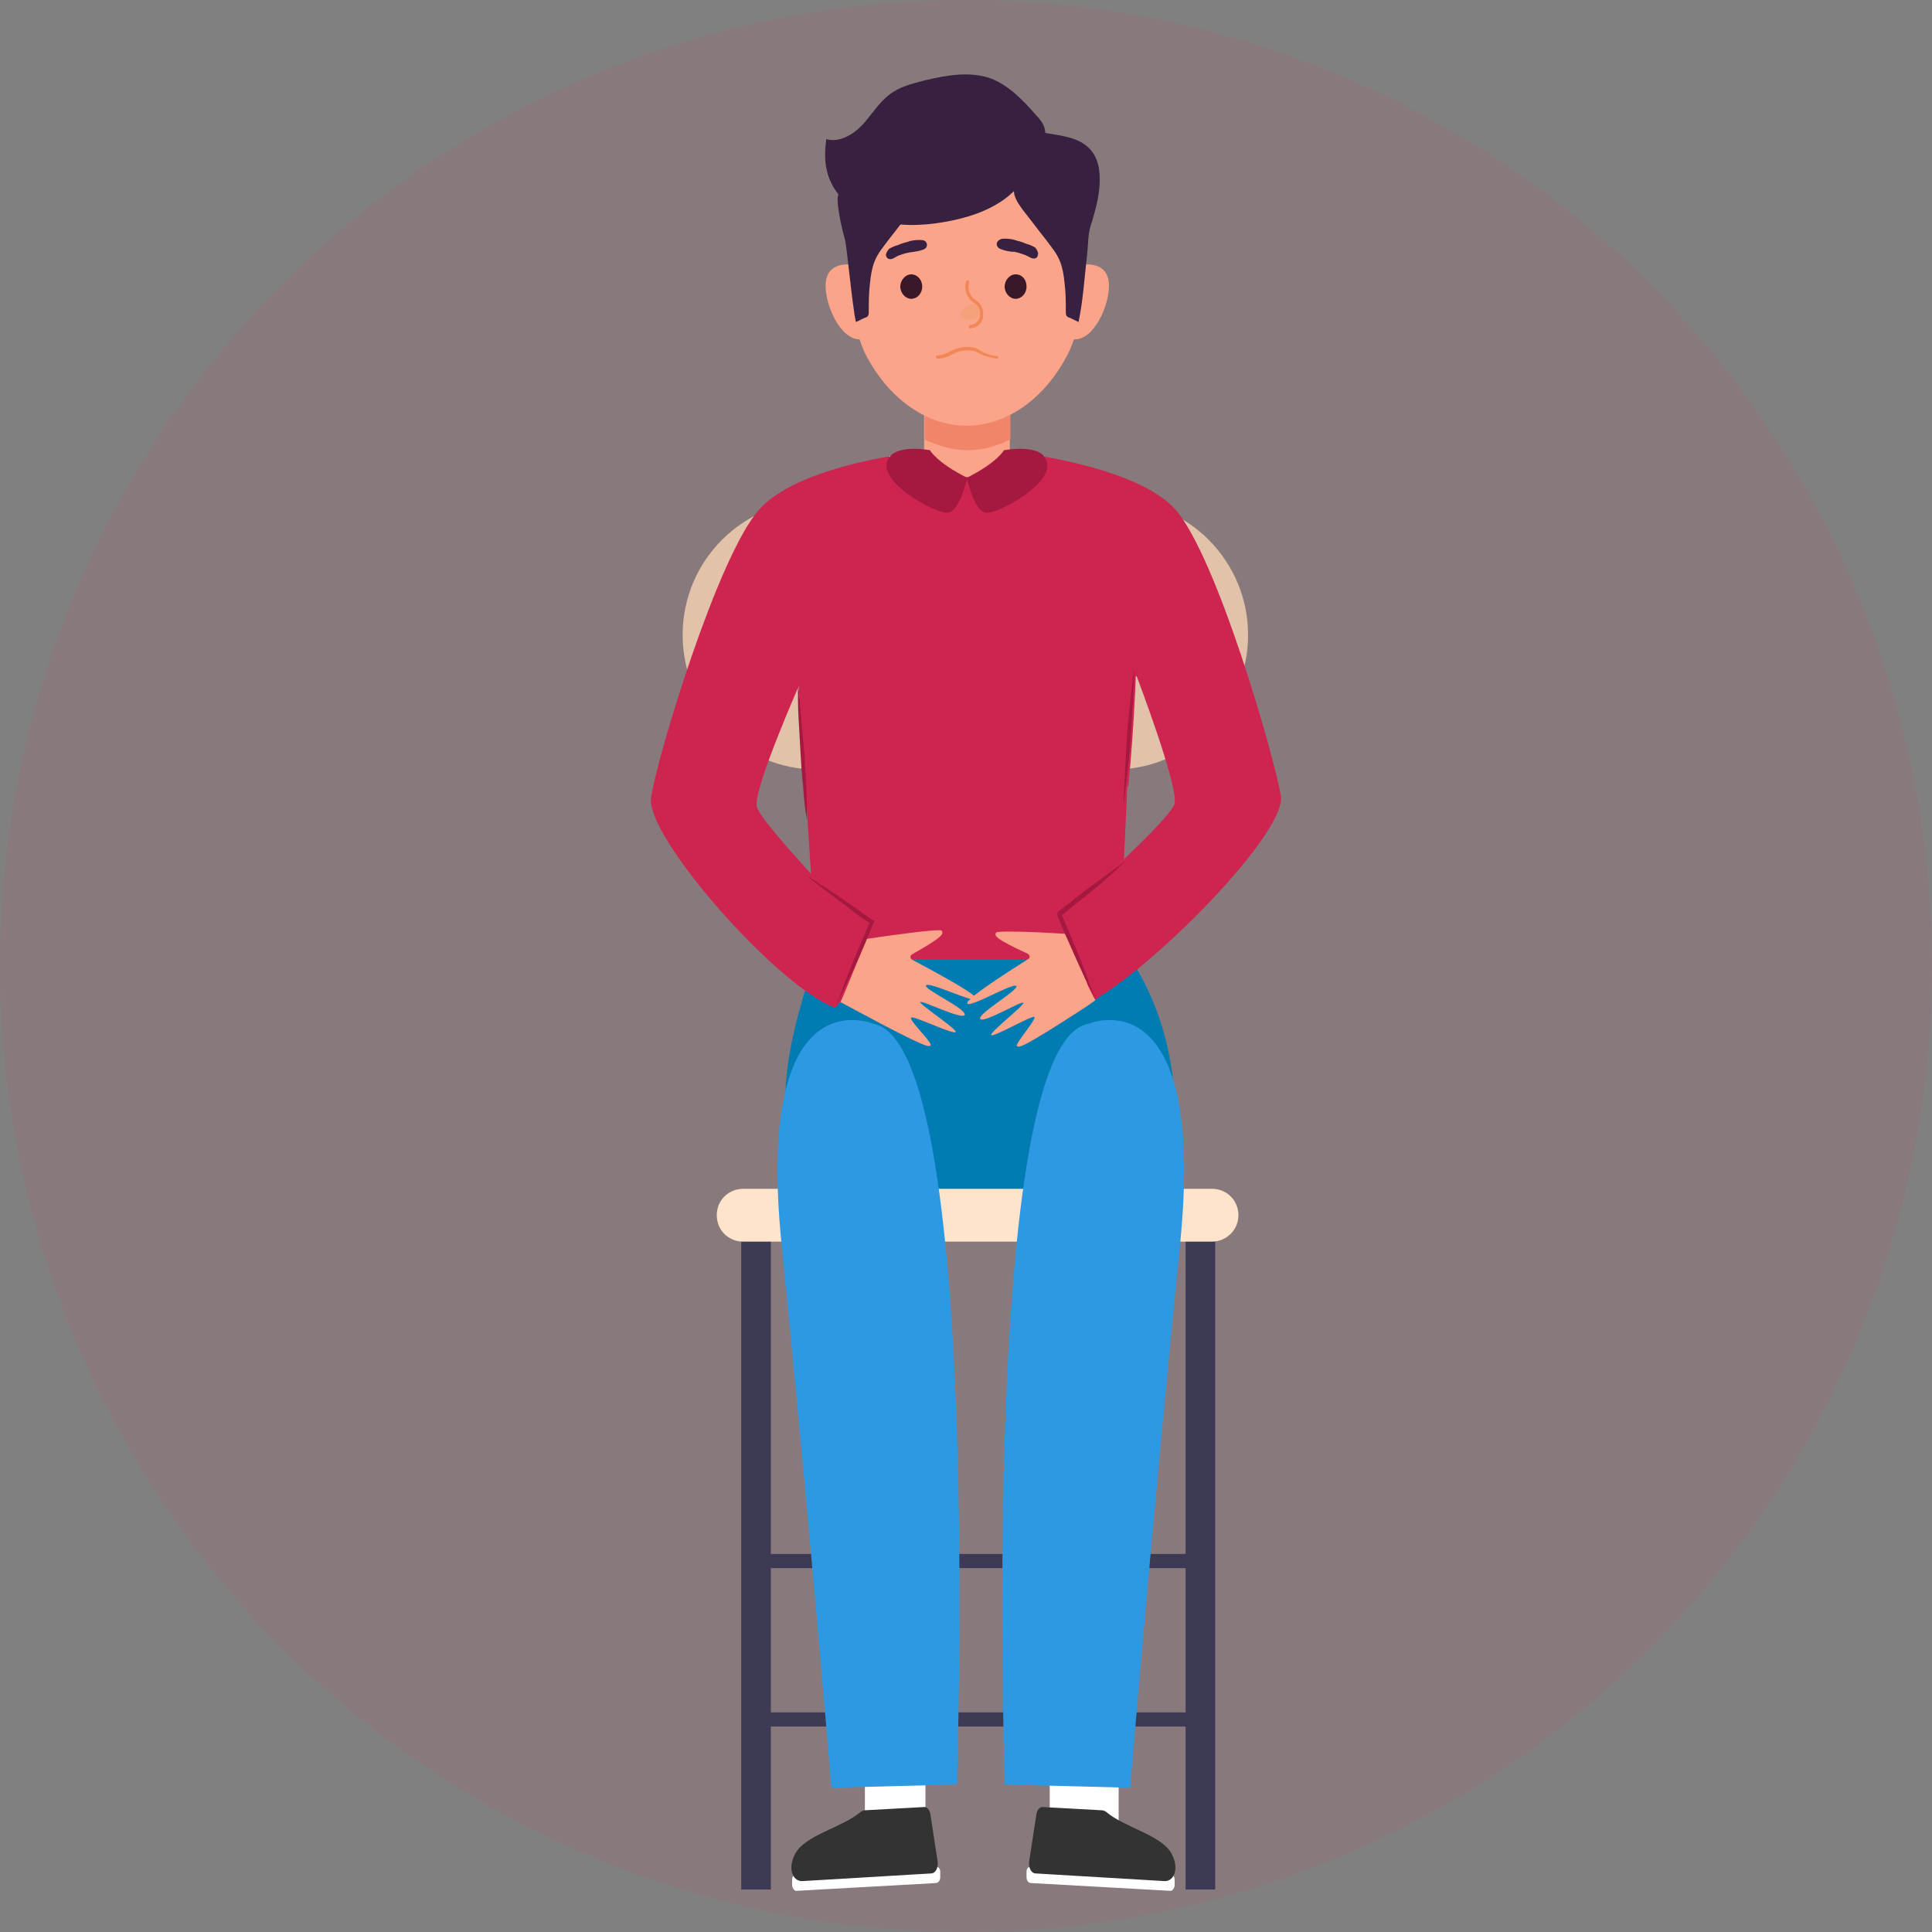 <?xml version="1.0" encoding="utf-8"?>
<!-- Generator: Adobe Illustrator 25.0.0, SVG Export Plug-In . SVG Version: 6.00 Build 0)  -->
<svg version="1.1" id="Layer_1" xmlns="http://www.w3.org/2000/svg" xmlns:xlink="http://www.w3.org/1999/xlink" x="0px" y="0px"
	 viewBox="0 0 300 300" style="enable-background:new 0 0 300 300;" xml:space="preserve">
<rect x="0" y="0" width="300" height="300" fill="#808080" stroke="none"/>
<style type="text/css">
	.st0{opacity:8.000000e-02;fill:#E13856;enable-background:new    ;}
	.st1{fill:#FBA489;}
	.st2{fill:#F1856A;}
	.st3{fill:#382040;}
	.st4{fill:#FFFFFF;}
	.st5{fill:#007CB2;}
	.st6{fill:#3D3A55;}
	.st7{fill:#FEE4CB;}
	.st8{fill:#E2C2A8;}
	.st9{fill:#CE2450;}
	.st10{fill:#2D99E2;}
	.st11{fill:#C0EFFF;}
	.st12{fill:#333333;}
	.st13{fill:#A51941;}
	.st14{fill:#F7A17C;}
	.st15{fill:#F28657;}
	.st16{fill:#391829;}
</style>
<g id="Page-1">
	<g id="For-you-and-your-partner-Copy-4">
		<g id="Group-4">
			<circle id="Mask-Copy-2" class="st0" cx="150" cy="150" r="150"/>
		</g>
	</g>
</g>
<g>
	<g>
		<path class="st1" d="M166.6,73.9c-2.2-0.4-4.3-0.6-6.1-0.7c-2.1-0.1-3.7-1.8-3.7-3.9v-8.9h-13.3v8.9c0,2-1.6,3.7-3.6,3.8
			c-1.6,0.1-3.4,0.3-5.3,0.6l-0.2,18.1h32.4L166.6,73.9z"/>
		<path class="st2" d="M143.5,68.2c2.1,1,4.3,1.7,6.7,1.7c2.4,0,4.6-0.6,6.7-1.7V57.7h-13.3V68.2z"/>
		<g>
			<path class="st1" d="M138.9,46.9c0,3.2-2.4,5.8-5.4,5.8c-3,0-5.3-5.2-5.3-8.3s2.3-3.7,5.3-3.2C136.4,41.6,138.9,43.7,138.9,46.9z
				"/>
			<path class="st1" d="M161.5,46.9c0,3.2,2.4,5.8,5.4,5.8s5.3-5.2,5.3-8.3s-2.3-3.7-5.3-3.2C164,41.6,161.5,43.7,161.5,46.9z"/>
		</g>
		<path class="st1" d="M167.1,30.9c-2.1-6-16.9-6.2-16.9-6.2s-14.8,0.2-16.9,6.2c-2.1,6-1.9,18.3,1.2,24.3c3.1,6,8.8,10.9,15.6,10.9
			c6.8,0,12.5-4.9,15.6-10.9C168.9,49.2,169.1,36.8,167.1,30.9z"/>
		<path class="st3" d="M137.9,26.8c1-0.1,2-0.1,3,0.2c1,0.3,1.8,1.1,2,2.1c0.3,1.3-0.6,2.5-1.4,3.6c-1.2,1.5-2.3,3-3.5,4.5
			c-0.8,1.1-1.7,2.1-2.2,3.4c-0.4,1-0.6,2.2-0.7,3.3c-0.2,1.5-0.2,3.1-0.2,4.6c0,0.2,0,0.3-0.1,0.5c-0.1,0.2-0.3,0.3-0.4,0.3
			c-0.5,0.2-1,0.5-1.5,0.7c-0.6-2.8-1.4-11.8-1.7-12.8c-0.5-1.8-0.9-3.6-1.1-5.5c0-0.4-0.1-0.8,0-1.2c0.2-0.9,1-1.6,1.9-2
			C133.8,27.4,135.9,27,137.9,26.8z"/>
		<path class="st3" d="M159.1,20.1c-0.1,0-0.2,0.1-0.2,0.1c-0.3,0.4,0.1,1.7,0.2,2.2c0.1,0.6,1.2,4.3,0.4,4.6c-1,0.3-1.8,1.1-2,2.1
			c-0.3,1.3,0.6,2.5,1.4,3.6c1.2,1.5,2.3,3,3.5,4.5c0.8,1.1,1.7,2.1,2.2,3.4c0.4,1,0.6,2.2,0.7,3.3c0.2,1.5,0.2,3.1,0.2,4.6
			c0,0.2,0,0.3,0.1,0.5c0.1,0.2,0.3,0.3,0.4,0.3c0.5,0.2,1,0.5,1.5,0.7c0,0,0-0.1,0-0.1c0.7-3.4,0.9-6.9,1.3-10.3
			c0.2-1.7,0.1-3.4,0.7-5c0.8-2.6,1.5-5.3,1.2-8c-0.1-1-0.4-2-1-2.9c-0.8-1.1-1.9-1.8-3.2-2.2c-1.2-0.4-2.6-0.6-3.9-0.8
			C162,20.5,159.9,19.9,159.1,20.1z"/>
		<path class="st3" d="M160.9,17.9c-2-2.3-4.2-4.6-7-5.7c-3.3-1.2-7-0.5-10.4,0.3c-1.9,0.5-3.9,1-5.4,2.2c-1.7,1.3-2.8,3.2-4.2,4.7
			c-1.4,1.5-3.6,2.8-5.6,2.2c-0.2,1.6-0.3,3.3,0.1,4.9c0.8,3.6,3.9,6.3,7.3,7.5c3.4,1.2,7.2,1.1,10.8,0.5c3.5-0.6,7.1-1.7,9.9-3.9
			c2.4-1.9,4.1-4.7,5.3-7.5c0.4-1,0.8-2.1,0.5-3.2C162,19.2,161.5,18.5,160.9,17.9z"/>
		<rect x="134.3" y="275.2" class="st4" width="9.4" height="11.1"/>
		<rect x="163" y="275.2" class="st4" width="10.7" height="11.1"/>
		<path class="st5" d="M127.5,146.7c0,0-12.5,30.6,0,34.5c12.5,3.9,24.4,6,24.4,6s20.3-0.5,20.7-0.9c0.3-0.5,9.4-3.1,9.8-10.8
			c0.7-13.4-4.5-27.3-13.9-34c-9.4-6.7-22.1-5.4-22.9-5.4C144.6,136.1,127.5,146.7,127.5,146.7z"/>
		<rect x="119" y="265.9" class="st6" width="67.5" height="2.2"/>
		<rect x="119" y="241.3" class="st6" width="67.5" height="2.2"/>
		<rect x="115.1" y="190.8" class="st6" width="4.6" height="102.6"/>
		<rect x="184.1" y="190.8" class="st6" width="4.6" height="102.6"/>
		<path class="st7" d="M188.2,192.8h-72.8c-2.3,0-4.1-1.8-4.1-4.1v0c0-2.3,1.8-4.1,4.1-4.1h72.8c2.3,0,4.1,1.8,4.1,4.1v0
			C192.3,191,190.4,192.8,188.2,192.8z"/>
		<path class="st8" d="M172.9,119.5h-46c-11.6,0-20.9-9.4-20.9-20.9v0c0-11.6,9.4-20.9,20.9-20.9h46c11.6,0,20.9,9.4,20.9,20.9v0
			C193.8,110.1,184.5,119.5,172.9,119.5z"/>
		<polygon class="st9" points="150.3,112.7 150.3,112.7 150.3,112.7 150.3,112.7 150.3,112.7 124.6,115.2 126.8,149 150.3,149 
			150.3,149 173.8,149 175.3,116.8 		"/>
		<path class="st9" d="M198.9,123.6c-1-6-9.9-37.1-16.4-44.5c-5.5-6.2-21.8-8.6-25.4-8.9c-1.3,2.3-3.9,3.9-7,3.9
			c-3.1,0-5.7-1.6-7-3.9c-3.3,0.2-19.5,2.5-25.2,8.9c-6.5,7.3-15.9,38.6-16.8,44.7c-1,6,19.7,29.5,28.6,32.7l7.4-9.1
			c0,0-19.1-19.4-19.6-22.2c-0.5-2.9,7.2-20.2,7.2-20.2h25.9h25.9c0,0,6.4,16.8,5.9,19.7c-0.5,2.9-22.4,21.8-22.4,21.8l7.4,10
			C176.3,153.2,199.8,129.7,198.9,123.6z"/>
		<path class="st10" d="M135.7,159c0,0-18.7-8.1-14.3,34.6c4.3,42.7,7.7,84,7.7,84l19.5-0.5C148.5,277.1,152.7,162.4,135.7,159z"/>
		<path class="st10" d="M168.9,159c0,0,18.7-8.1,14.3,34.6c-4.3,42.7-7.7,84-7.7,84l-19.5-0.5C156.1,277.1,152,162.4,168.9,159z"/>
		<path class="st1" d="M169.1,153.4c-0.5-0.9-0.5-2-1-2.9c-0.9-1.8-1.8-3.6-2.7-5.5c-4.6-0.3-10.5-0.5-10.7-0.2
			c-0.4,0.5-0.1,1,4.9,3.3c0.3,0.2,0.4,0.6,0.1,0.8c-2.4,1.5-9.8,6.2-9.5,6.9c0.3,0.8,7-3.2,7.6-2.7c0.6,0.5-6,4.3-5.6,5.1
			c0.4,0.8,6.4-2.8,6.7-2.5c0.3,0.3-5,4.4-5,5c0,0.6,6.2-3,6.7-2.8c0.5,0.2-3,4.2-2.7,4.5c0.3,0.3,0.5,0.6,10.8-6.1l1.4-1
			C169.7,154.6,169.4,154,169.1,153.4z"/>
		<path class="st1" d="M141.6,149c-0.3-0.2-0.3-0.6,0-0.8c4.8-2.7,5-3.2,4.6-3.7c-0.3-0.3-7,0.6-11.7,1.3c-0.7,1.9-1.5,3.9-2.3,5.8
			c-0.4,1-0.8,1.9-1.2,2.9c-0.2,0.4-0.3,0.8-0.5,1.1l2.8,1.5c10.8,5.8,11,5.5,11.2,5.2c0.3-0.4-3.5-4-3-4.3c0.4-0.3,7,2.9,6.9,2.2
			c-0.1-0.6-5.7-4.3-5.5-4.6c0.3-0.3,6.5,2.8,6.9,2c0.4-0.9-6.6-4.1-6-4.6c0.6-0.6,7.6,2.9,7.8,2.1C151.8,154.4,144,150.3,141.6,149
			z"/>
		<path class="st11" d="M161.7,70.8c-0.7-0.1-1.3-0.2-1.8-0.3c-0.8,2.4-3.2,6.9-9.9,6.9c0,0,0,0,0,0c-5.7,0-8.8-4.5-10-6.9
			c-0.6,0.1-1.2,0.2-1.9,0.3c1.2,2.6,4.8,8.3,11.9,8.3c0,0,0,0,0,0C157.9,79.2,160.8,73.6,161.7,70.8z"/>
		<g>
			<path class="st4" d="M123.8,293.6l21.5-1.2c0.4,0,0.7-0.4,0.7-0.9l0-0.9c0-0.5-0.4-0.8-0.8-0.8l-21.5,1.2c-0.4,0-0.7,0.4-0.7,0.9
				l0,0.9C123.1,293.3,123.4,293.7,123.8,293.6z"/>
			<path class="st12" d="M144.5,281.9l1.1,7.2c0.1,0.9-0.3,1.7-0.9,1.8l-20.2,1.2c-0.5,0-1.1-0.3-1.4-1c-0.3-0.7-0.4-1.8,0.4-3.3
				c1.6-2.9,7.3-4,10.2-6.5c0.2-0.1,0.4-0.2,0.6-0.2l9.1-0.5C143.9,280.5,144.4,281,144.5,281.9z"/>
		</g>
		<g>
			<path class="st4" d="M181.6,293.6l-21.5-1.2c-0.4,0-0.7-0.4-0.7-0.9l0-0.9c0-0.5,0.4-0.8,0.8-0.8l21.5,1.2c0.4,0,0.7,0.4,0.7,0.9
				l0,0.9C182.3,293.3,182,293.7,181.6,293.6z"/>
			<path class="st12" d="M160.9,281.9l-1.1,7.2c-0.1,0.9,0.3,1.7,0.9,1.8l20.2,1.2c0.5,0,1.1-0.3,1.4-1c0.3-0.7,0.4-1.8-0.4-3.3
				c-1.6-2.9-7.3-4-10.2-6.5c-0.2-0.1-0.4-0.2-0.6-0.2l-9.1-0.5C161.5,280.5,161,281,160.9,281.9z"/>
		</g>
		<path class="st13" d="M164.3,141.6c0.8-0.7,1.7-1.3,2.5-2c0.8-0.6,1.7-1.3,2.5-1.9c0.8-0.6,1.7-1.2,2.6-1.9c0.9-0.7,3-2.2,3-2.2
			c-0.8,0.7-0.8,0.8-2.8,2.6c-0.8,0.7-1.6,1.4-2.5,2.1c-0.8,0.7-1.7,1.4-2.5,2c-0.7,0.6-1.5,1.2-2.2,1.8c0.9,2.1,1.8,4.3,2.7,6.5
			c0.5,1.1,0.9,2.3,1.3,3.4c0.4,1.2,0.9,2.3,1.3,3.5c-0.5-1.1-1-2.2-1.6-3.3c-0.5-1.1-1-2.2-1.5-3.3c-1-2.2-2-4.5-2.9-6.7l-0.1-0.3
			L164.3,141.6z"/>
		<path class="st13" d="M135.5,142.9c-0.8-0.6-1.7-1.2-2.5-1.8c-0.9-0.6-1.7-1.2-2.6-1.8c-0.9-0.6-1.7-1.2-2.6-1.7
			c-0.9-0.6-1.7-1.1-2.6-1.7c0.8,0.7,1.6,1.3,2.5,2c0.8,0.6,1.7,1.3,2.5,1.9c0.8,0.6,1.7,1.2,2.5,1.9c0.8,0.6,1.5,1.1,2.3,1.6
			c-0.9,2.1-1.7,4.1-2.6,6.2c-0.4,1.1-0.9,2.2-1.3,3.3c-0.4,1.1-0.8,2.2-1.2,3.3c0.5-1,1-2.1,1.5-3.2c0.5-1.1,1-2.1,1.5-3.2
			c1-2.1,1.9-4.3,2.8-6.5l0.1-0.3L135.5,142.9z"/>
		<path class="st13" d="M124.9,116.8c-0.1-1.8-0.2-3.5-0.4-5.3c-0.2-1.8-0.3-3.5-0.6-5.3c0,1.8,0,3.6,0.1,5.3
			c0.1,1.8,0.2,3.6,0.3,5.3c0.1,1.8,0.2,3.5,0.4,5.3c0.1,1.8,0.3,3.5,0.6,5.3c0-1.8,0-3.6-0.1-5.3
			C125.1,120.3,125,118.6,124.9,116.8z"/>
		<path class="st9" d="M176.7,79.2c-0.2-0.4-0.5-0.7-0.7-1c-5-6.2-16.2-7.6-19.5-7.9c-1.2,2.3-3.6,3.9-6.3,3.9
			c-2.8,0-5.2-1.6-6.4-3.9c-3,0.2-14.7,1.6-19.8,7.9c-0.4,0.5-0.8,1.1-1.2,1.8c0,0,0.5,25,2.6,41c0.5-1.4,1.1-2.9,1.1-2.9h23.6
			l25.1,4C177.2,102.4,176.7,79.2,176.7,79.2z"/>
		<path class="st13" d="M175,114.3c0.1-1.8,0.3-3.5,0.5-5.3c0.2-1.8,0.4-3.5,0.6-5.3c0,1.8-0.1,3.6-0.2,5.3
			c-0.1,1.8-0.2,3.6-0.3,5.3c-0.1,1.8-0.3,3.5-0.5,5.3c-0.2,1.8-0.4,3.5-0.6,5.3c0-1.8,0.1-3.6,0.2-5.3
			C174.8,117.9,174.9,116.1,175,114.3z"/>
		<path class="st13" d="M144.4,69.9c0,0,1,1.9,5.8,4.3c0,0-1.1,5-2.9,5.4c-1.8,0.4-12.1-5.2-9.1-8.7
			C138.2,70.8,139.4,69.1,144.4,69.9z"/>
		<path class="st13" d="M155.9,69.9c0,0-1,1.9-5.8,4.3c0,0,1.1,5,2.9,5.4c1.8,0.4,12.1-5.2,9.1-8.7C162.2,70.8,161,69.1,155.9,69.9z
			"/>
		<path class="st3" d="M161.2,39.3c0,0.3-0.1,0.7-0.4,0.8c-0.5,0.2-1.1-0.3-1.6-0.5c-0.6-0.2-1.1-0.4-1.7-0.5
			c-0.8,0-1.6-0.2-2.3-0.5c-0.3-0.2-0.5-0.5-0.4-0.9c0.1-0.3,0.4-0.5,0.7-0.6c0.8-0.1,1.7,0,2.5,0.3c0.5,0.1,1,0.3,1.5,0.5
			c0.4,0.1,0.8,0.3,1.2,0.5C161,38.7,161.1,39,161.2,39.3z"/>
		<path class="st3" d="M143.9,37.8c0.1,0.3,0,0.7-0.4,0.9c-0.7,0.3-1.5,0.4-2.3,0.5c-0.6,0.1-1.2,0.3-1.7,0.5
			c-0.5,0.2-1,0.7-1.5,0.5c-0.3-0.1-0.5-0.5-0.4-0.8c0.1-0.3,0.3-0.6,0.5-0.8c0.4-0.2,0.8-0.4,1.2-0.5c0.5-0.2,1-0.4,1.5-0.5
			c0.8-0.3,1.7-0.4,2.5-0.3C143.5,37.3,143.8,37.5,143.9,37.8z"/>
		<path class="st14" d="M149.4,48.2c-0.2,0.2-0.3,0.5-0.3,0.8c0.1,0.2,0.3,0.4,0.5,0.5c0.6,0.3,1.4,0.3,2-0.1
			c0.6-0.4,0.9-1.1,0.8-1.8c-0.2-0.7-1.4-0.5-1.9-0.3C150.1,47.6,149.7,47.9,149.4,48.2z"/>
		<path class="st15" d="M150.7,51c-0.1,0-0.2-0.1-0.3-0.2c0-0.1,0.1-0.3,0.2-0.3c0.7-0.1,1.3-0.5,1.5-1.2c0.2-0.7,0.1-1.4-0.4-1.9
			c-0.1-0.1-0.3-0.3-0.5-0.4c-0.1-0.1-0.3-0.2-0.4-0.3c-0.8-0.8-1.1-1.9-0.8-3c0.1-0.1,0.2-0.2,0.3-0.2c0.1,0.1,0.2,0.2,0.2,0.3
			c-0.3,0.9,0,1.8,0.6,2.5c0.1,0.1,0.3,0.2,0.4,0.3c0.2,0.1,0.4,0.3,0.5,0.4c0.6,0.6,0.8,1.6,0.6,2.5
			C152.4,50.3,151.6,50.9,150.7,51L150.7,51z"/>
		<path class="st15" d="M154.8,55.7L154.8,55.7c-0.7-0.1-1.4-0.3-2.1-0.5c-0.2-0.1-0.4-0.2-0.6-0.3c-0.3-0.2-0.6-0.3-0.9-0.4
			c-1.1-0.2-2.3-0.1-3.2,0.5h-0.1c-0.7,0.4-1.5,0.7-2.3,0.7l0,0c-0.1,0-0.3-0.1-0.3-0.2c0-0.1,0.1-0.3,0.2-0.3c0,0,0.1,0,0.1,0l0,0
			c0.7-0.1,1.4-0.3,2-0.7h0.1c1.1-0.6,2.4-0.8,3.6-0.5c0.4,0.1,0.7,0.3,1,0.5c0.2,0.1,0.4,0.2,0.6,0.3c0.6,0.3,1.2,0.4,1.9,0.5
			c0.1,0,0.2,0.1,0.2,0.3c0,0,0,0,0,0C155,55.7,154.9,55.8,154.8,55.7z"/>
	</g>
</g>
<g>
	<g>
		<path class="st16" d="M143.2,44.5c0,1.1-0.8,1.9-1.7,1.9c-0.9,0-1.7-0.9-1.7-1.9s0.8-1.9,1.7-1.9
			C142.4,42.6,143.2,43.4,143.2,44.5z"/>
	</g>
	<g>
		<path class="st16" d="M159.4,44.5c0,1.1-0.8,1.9-1.7,1.9c-0.9,0-1.7-0.9-1.7-1.9s0.8-1.9,1.7-1.9
			C158.7,42.6,159.4,43.4,159.4,44.5z"/>
	</g>
</g>
</svg>
